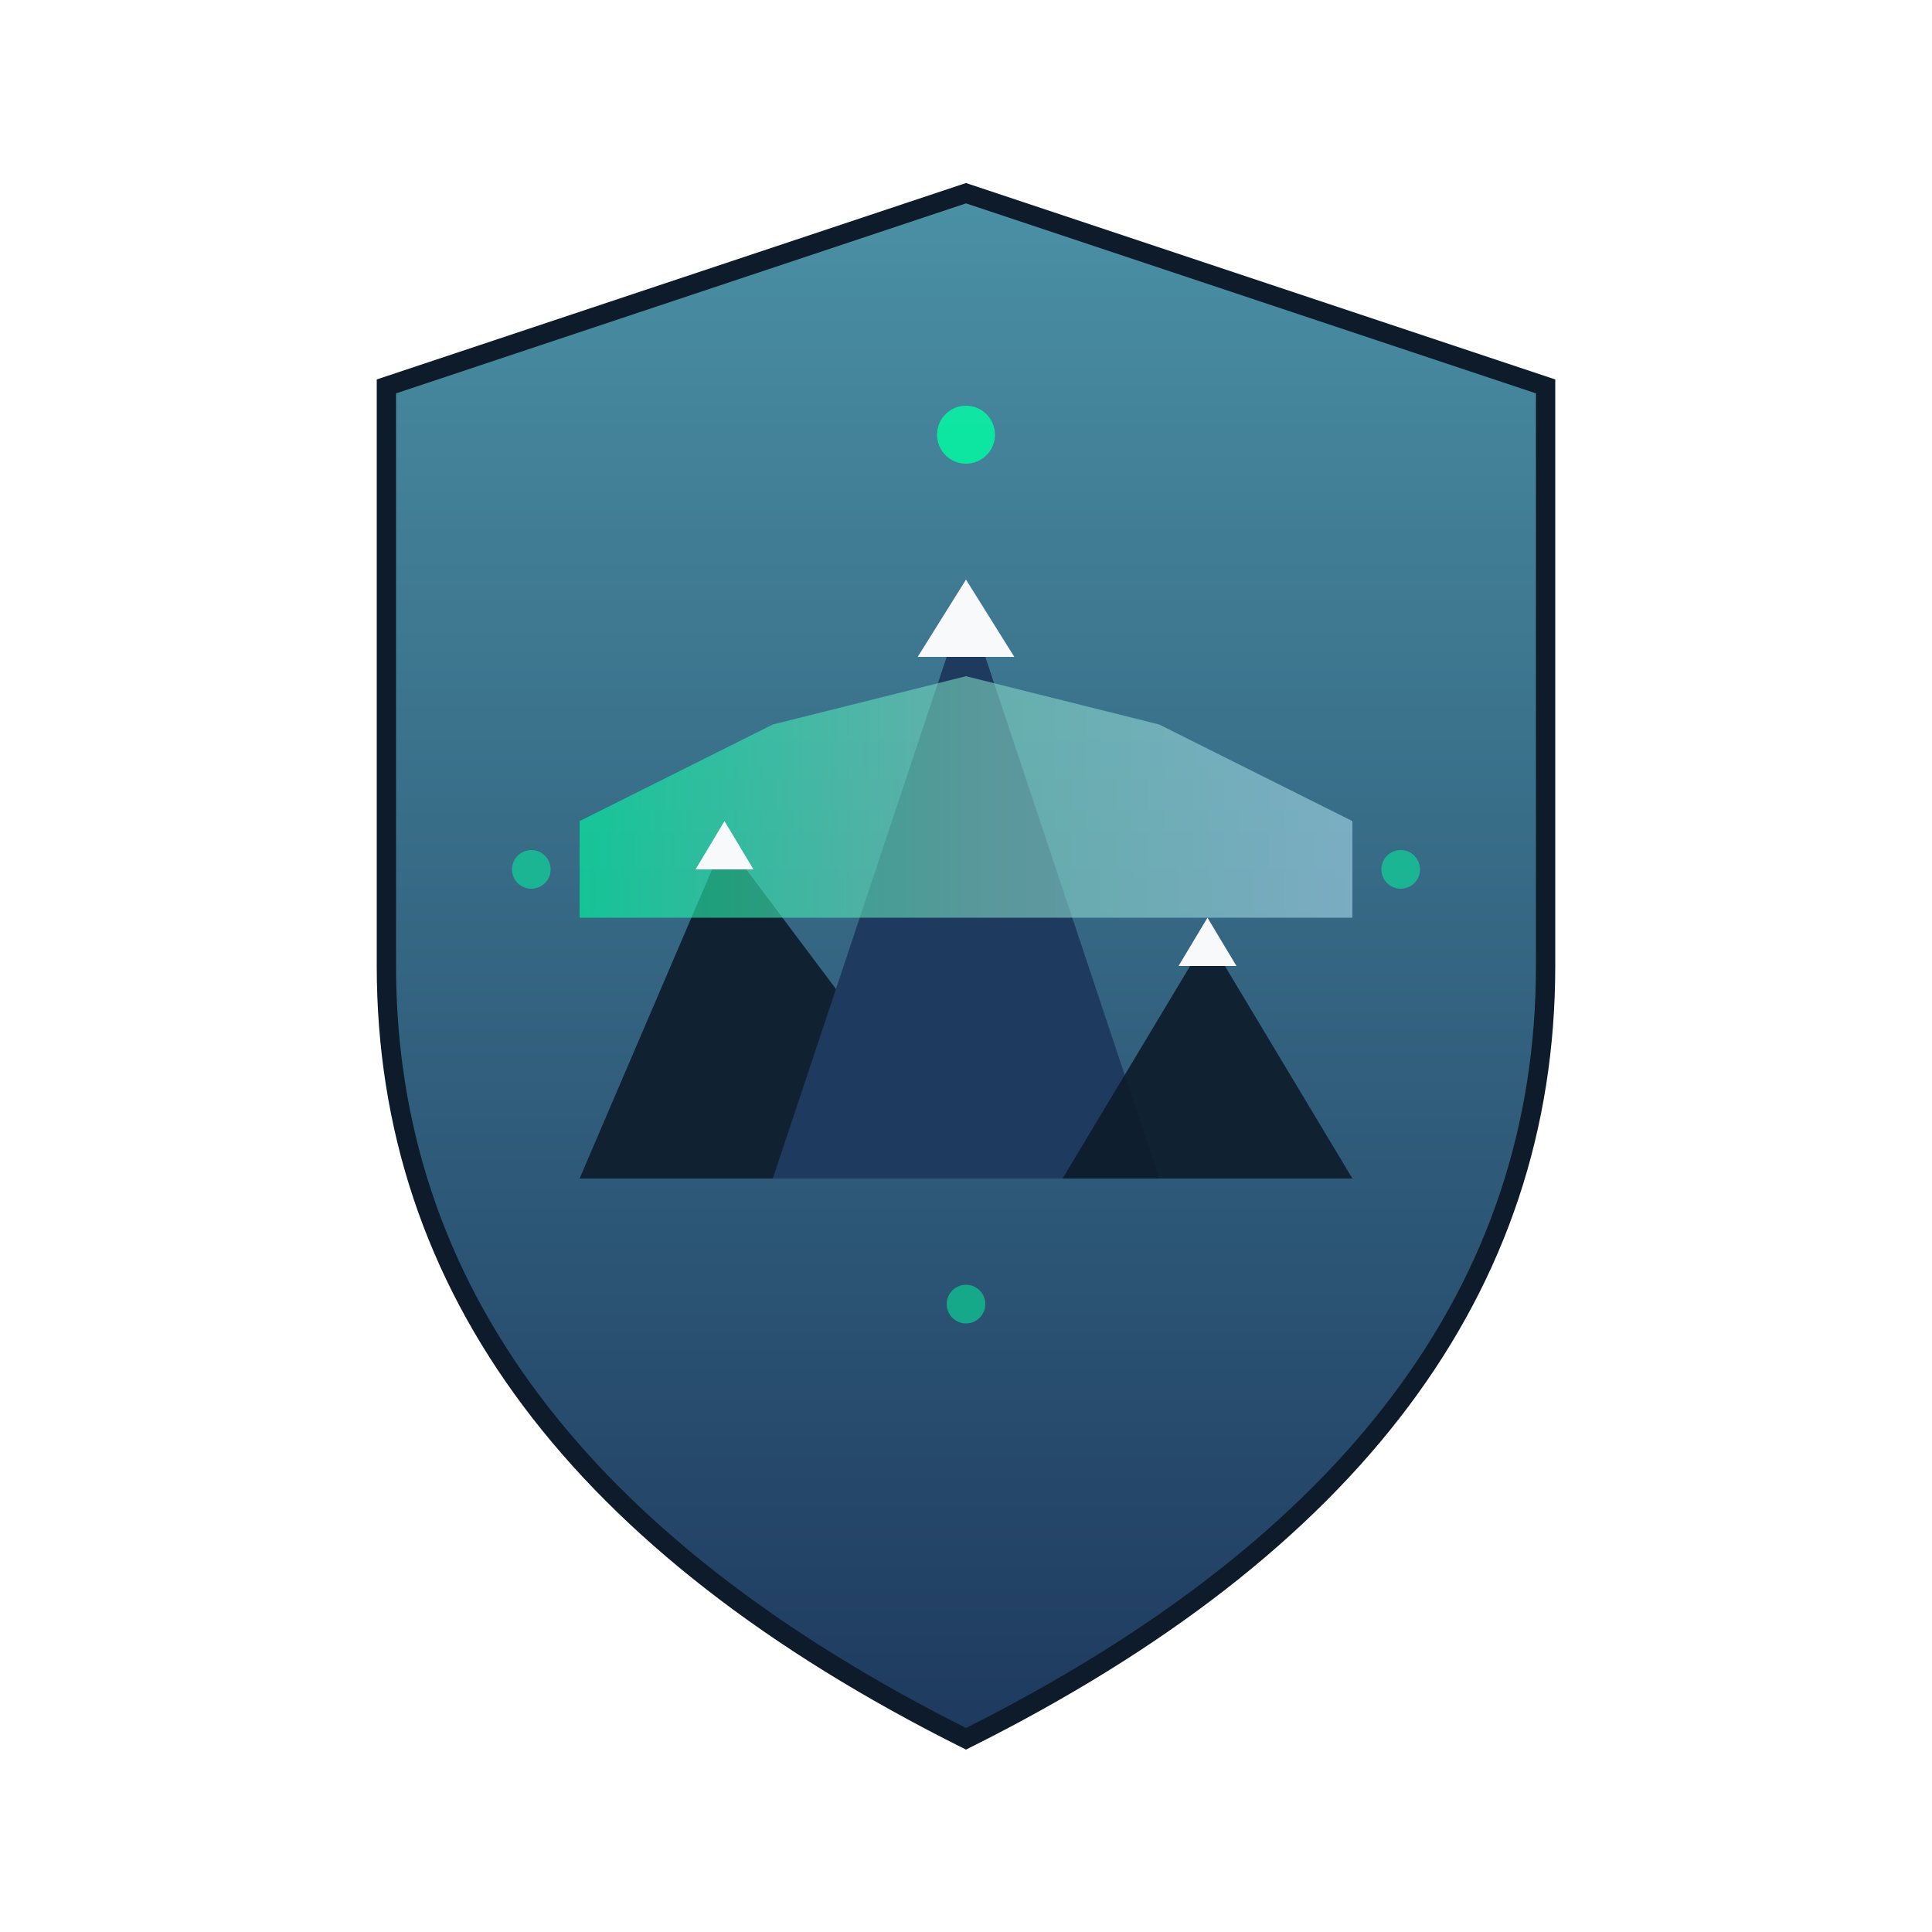 <svg width="200" height="200" viewBox="0 0 200 200" xmlns="http://www.w3.org/2000/svg">
  <defs>
    <linearGradient id="auroraGradient" x1="0%" y1="0%" x2="100%" y2="0%">
      <stop offset="0%" style="stop-color:#00FFA3;stop-opacity:1" />
      <stop offset="50%" style="stop-color:#7ED7C1;stop-opacity:1" />
      <stop offset="100%" style="stop-color:#A8D8EA;stop-opacity:1" />
    </linearGradient>
    <linearGradient id="shieldGradient" x1="0%" y1="0%" x2="0%" y2="100%">
      <stop offset="0%" style="stop-color:#4A90A4;stop-opacity:1" />
      <stop offset="100%" style="stop-color:#1E3A5F;stop-opacity:1" />
    </linearGradient>
    <filter id="mountainShadow">
      <feGaussianBlur in="SourceAlpha" stdDeviation="2"/>
      <feOffset dx="0" dy="2" result="offsetblur"/>
      <feComponentTransfer>
        <feFuncA type="linear" slope="0.3"/>
      </feComponentTransfer>
      <feMerge>
        <feMergeNode/>
        <feMergeNode in="SourceGraphic"/>
      </feMerge>
    </filter>
  </defs>

  <!-- Shield Background -->
  <path d="M100 20 L160 40 L160 100 Q160 150 100 180 Q40 150 40 100 L40 40 Z"
        fill="url(#shieldGradient)"
        stroke="#0D1B2A"
        stroke-width="2"/>

  <!-- Mountain Peaks -->
  <g filter="url(#mountainShadow)">
    <path d="M60 120 L75 85 L90 105 L90 120 Z"
          fill="#0D1B2A"
          opacity="0.9"/>
    <path d="M80 120 L100 60 L120 120 Z"
          fill="#1E3A5F"/>
    <path d="M110 120 L125 95 L140 120 Z"
          fill="#0D1B2A"
          opacity="0.9"/>
  </g>

  <!-- Aurora Accent -->
  <path d="M60 85 L80 75 L100 70 L120 75 L140 85 L140 95 L60 95 Z"
        fill="url(#auroraGradient)"
        opacity="0.6"/>

  <!-- Snow Caps -->
  <path d="M100 60 L105 68 L95 68 Z" fill="#F8F9FA"/>
  <path d="M75 85 L78 90 L72 90 Z" fill="#F8F9FA"/>
  <path d="M125 95 L128 100 L122 100 Z" fill="#F8F9FA"/>

  <!-- Compass Points -->
  <circle cx="100" cy="45" r="3" fill="#00FFA3" opacity="0.8"/>
  <circle cx="100" cy="135" r="2" fill="#00FFA3" opacity="0.5"/>
  <circle cx="55" cy="90" r="2" fill="#00FFA3" opacity="0.5"/>
  <circle cx="145" cy="90" r="2" fill="#00FFA3" opacity="0.5"/>
</svg>

